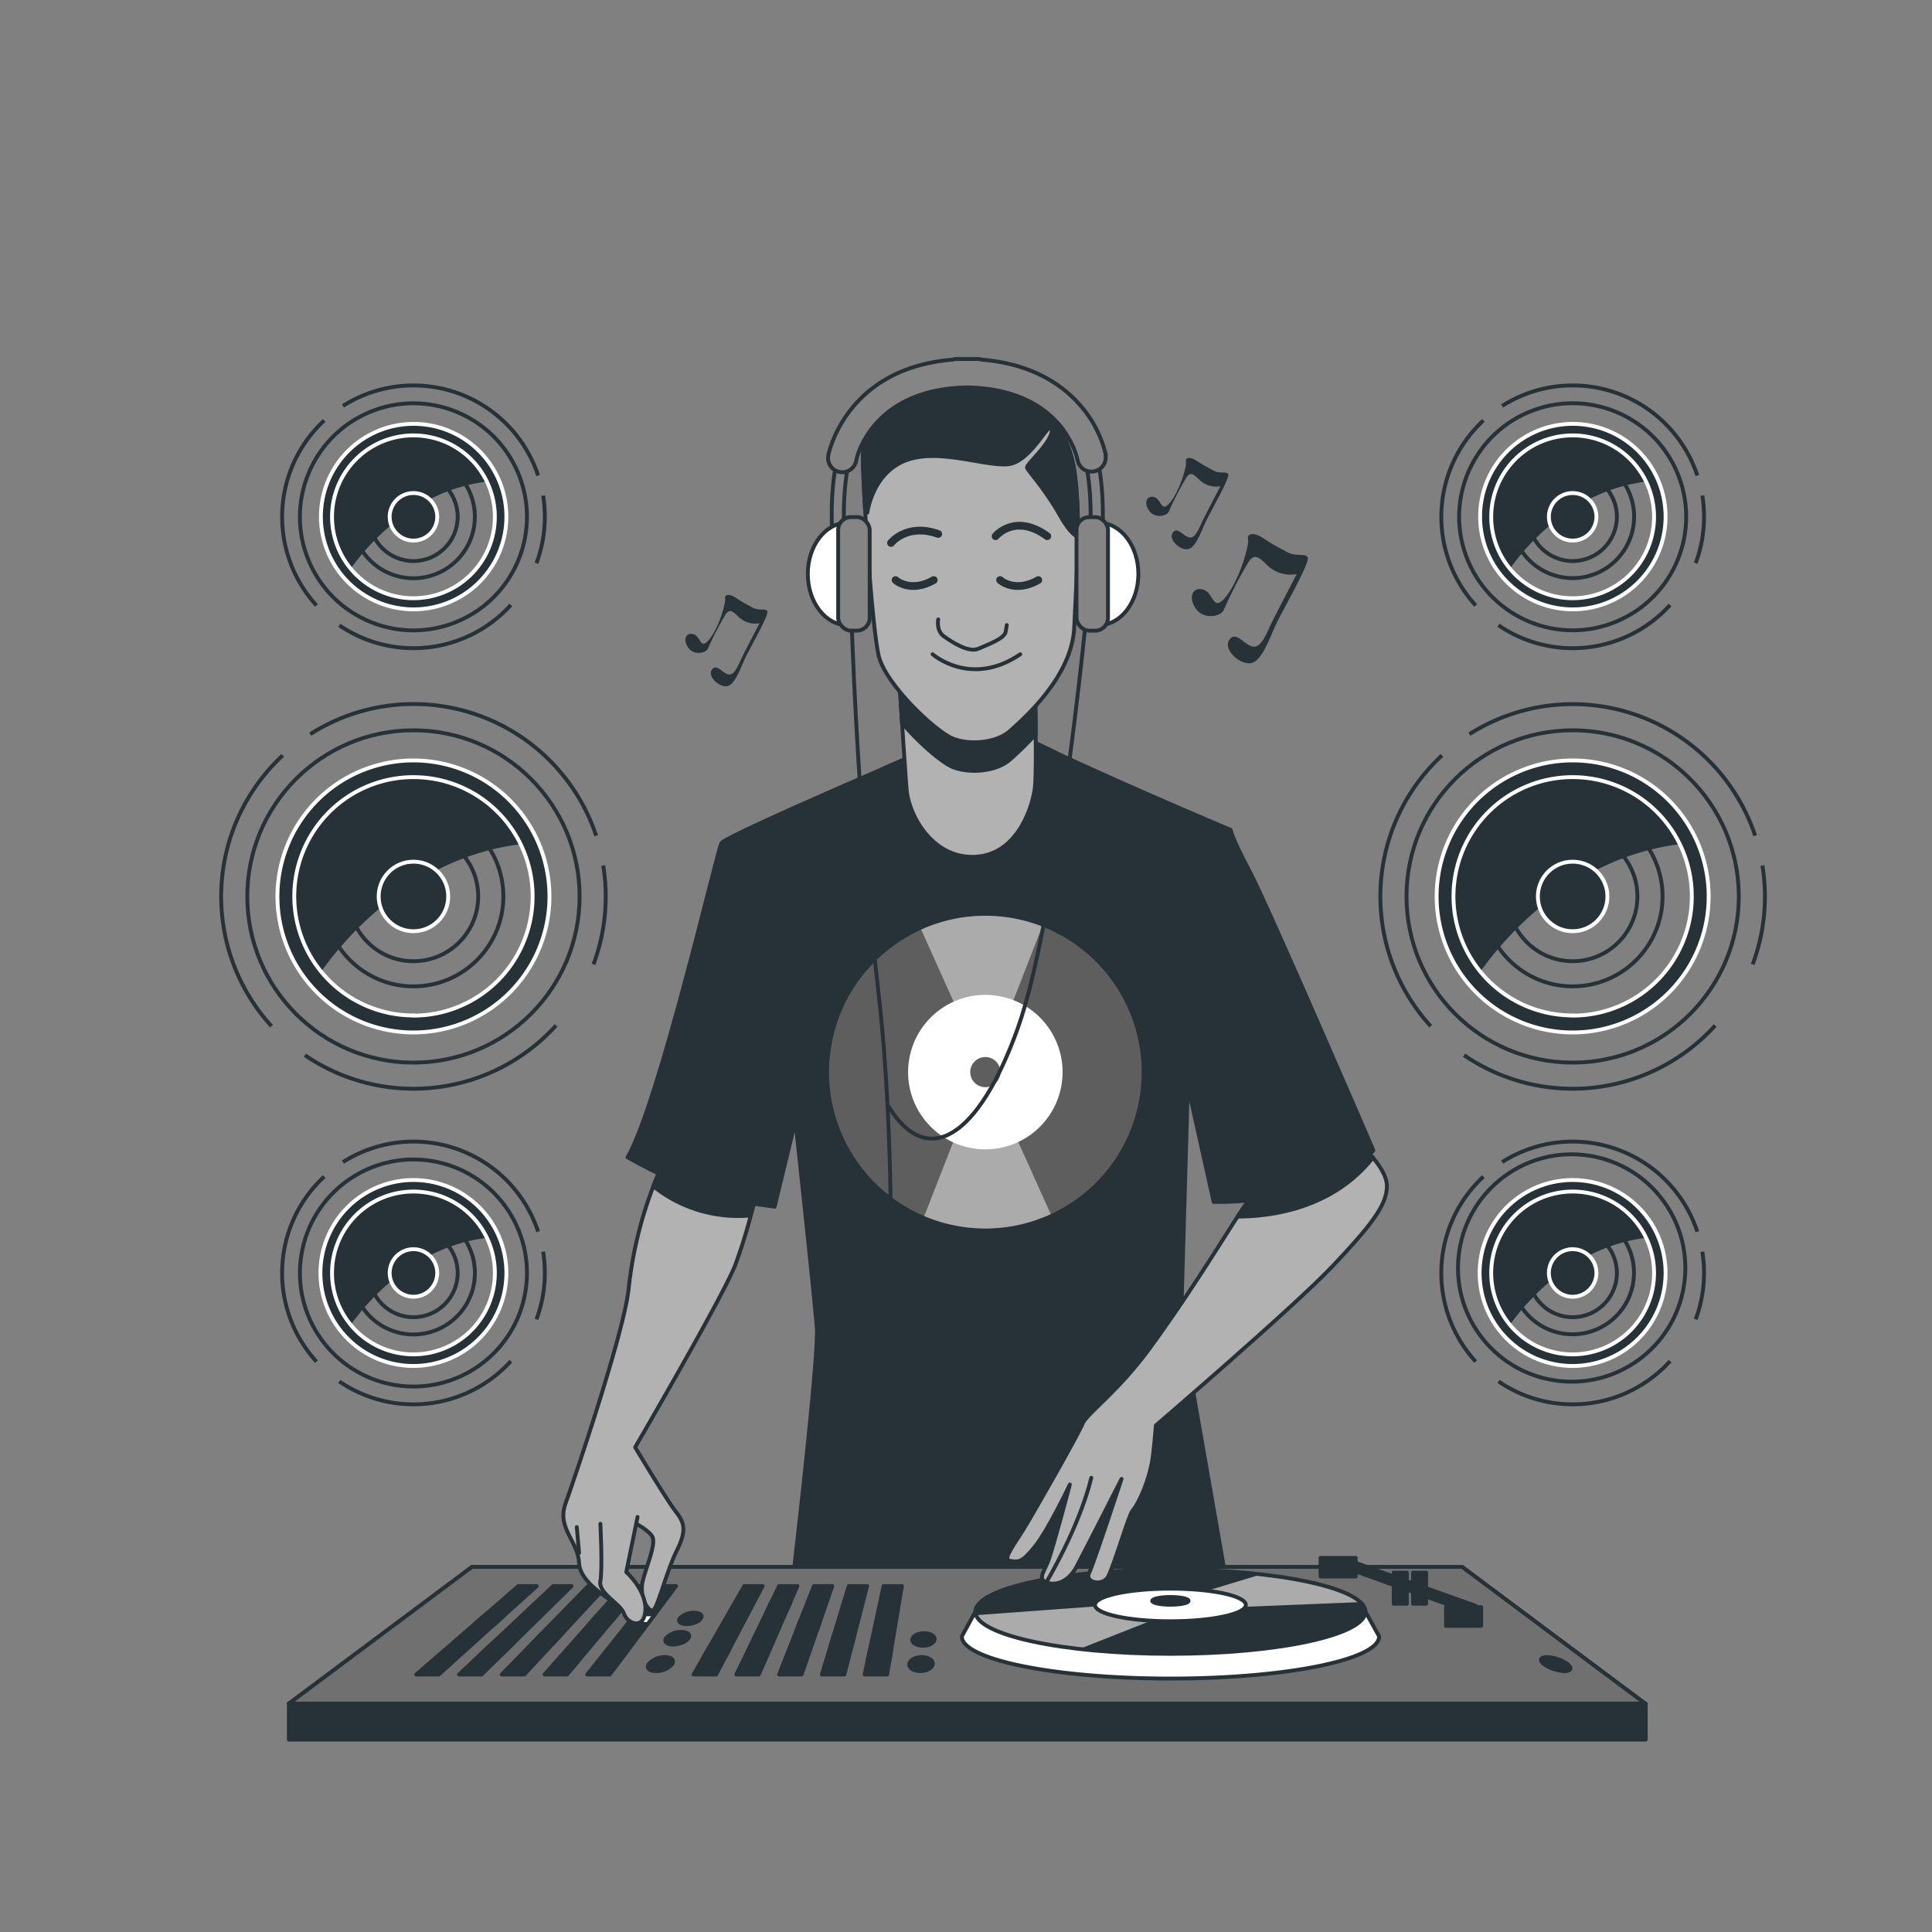 <svg xmlns="http://www.w3.org/2000/svg" xmlns:xlink="http://www.w3.org/1999/xlink" viewBox="0 0 500 500"><rect x="0" y="0" width="500" height="500" fill="#808080" stroke="none"/><defs><clipPath id="freepik--clip-path--inject-4"><ellipse cx="302.9" cy="417.1" rx="50.48" ry="10.91" style="fill:#263238;stroke:#263238;stroke-linecap:round;stroke-linejoin:round"></ellipse></clipPath></defs><g id="freepik--Speakers--inject-4"><path d="M370.27,265.58a49.78,49.78,0,0,1,2.91-70.09" style="fill:none;stroke:#263238;stroke-miterlimit:10"></path><path d="M443.9,265.39a49.78,49.78,0,0,1-65,7.69" style="fill:none;stroke:#263238;stroke-miterlimit:10"></path><path d="M456.11,224a50.05,50.05,0,0,1-2.52,25.57" style="fill:none;stroke:#263238;stroke-miterlimit:10"></path><path d="M380.29,190a49.79,49.79,0,0,1,73.95,26.29" style="fill:none;stroke:#263238;stroke-miterlimit:10"></path><circle cx="407" cy="232" r="43" style="fill:none;stroke:#263238;stroke-miterlimit:10"></circle><path d="M436.54,217.77a32.78,32.78,0,1,0-54.92,35C385.7,246.59,404.65,220.8,436.54,217.77Z" style="fill:#263238;stroke:#263238;stroke-miterlimit:10"></path><path d="M407,196.8A35.2,35.2,0,1,0,442.2,232,35.2,35.2,0,0,0,407,196.8Zm0,66A30.84,30.84,0,1,1,437.84,232,30.84,30.84,0,0,1,407,262.84Z" style="fill:#263238;stroke:#fff;stroke-miterlimit:10"></path><circle cx="407" cy="232" r="23.27" style="fill:none;stroke:#263238;stroke-miterlimit:10"></circle><circle cx="407" cy="232" r="16.76" style="fill:none;stroke:#263238;stroke-miterlimit:10"></circle><circle cx="407" cy="232" r="9" style="fill:#263238;stroke:#fff;stroke-miterlimit:10"></circle><path d="M381.91,156.69a34,34,0,0,1,2-47.88" style="fill:none;stroke:#263238;stroke-miterlimit:10"></path><path d="M432.21,156.56a34,34,0,0,1-44.4,5.26" style="fill:none;stroke:#263238;stroke-miterlimit:10"></path><path d="M440.56,128.25a34.31,34.31,0,0,1,.44,5.5,33.94,33.94,0,0,1-2.17,12" style="fill:none;stroke:#263238;stroke-miterlimit:10"></path><path d="M388.75,105.06a34,34,0,0,1,50.52,18" style="fill:none;stroke:#263238;stroke-miterlimit:10"></path><circle cx="407" cy="133.75" r="29.38" transform="translate(-21.15 148.68) rotate(-20.19)" style="fill:none;stroke:#263238;stroke-miterlimit:10"></circle><path d="M427.18,124a22.4,22.4,0,1,0-37.52,23.89C392.45,143.71,405.4,126.09,427.18,124Z" style="fill:#263238;stroke:#263238;stroke-miterlimit:10"></path><path d="M407,109.7a24,24,0,1,0,24.05,24A24,24,0,0,0,407,109.7Zm0,45.12a21.07,21.07,0,1,1,21.07-21.07A21.07,21.07,0,0,1,407,154.82Z" style="fill:#263238;stroke:#fff;stroke-miterlimit:10"></path><circle cx="407" cy="133.75" r="15.9" transform="translate(-21.19 147.46) rotate(-20.03)" style="fill:none;stroke:#263238;stroke-miterlimit:10"></circle><circle cx="407" cy="133.75" r="11.45" style="fill:none;stroke:#263238;stroke-miterlimit:10"></circle><path d="M413.15,133.75A6.15,6.15,0,1,1,407,127.6,6.15,6.15,0,0,1,413.15,133.75Z" style="fill:#263238;stroke:#fff;stroke-miterlimit:10"></path><path d="M81.91,156.69a34,34,0,0,1,2-47.88" style="fill:none;stroke:#263238;stroke-miterlimit:10"></path><path d="M132.21,156.56a34,34,0,0,1-44.4,5.26" style="fill:none;stroke:#263238;stroke-miterlimit:10"></path><path d="M140.56,128.25a34.31,34.31,0,0,1,.44,5.5,33.94,33.94,0,0,1-2.17,12" style="fill:none;stroke:#263238;stroke-miterlimit:10"></path><path d="M88.75,105.06a34,34,0,0,1,50.52,18" style="fill:none;stroke:#263238;stroke-miterlimit:10"></path><circle cx="107" cy="133.75" r="29.38" transform="translate(-43.76 52.45) rotate(-23)" style="fill:none;stroke:#263238;stroke-miterlimit:10"></circle><path d="M127.18,124a22.4,22.4,0,1,0-37.52,23.89C92.45,143.71,105.4,126.09,127.18,124Z" style="fill:#263238;stroke:#263238;stroke-miterlimit:10"></path><path d="M107,109.7a24,24,0,1,0,24.05,24A24,24,0,0,0,107,109.7Zm0,45.12a21.07,21.07,0,1,1,21.07-21.07A21.07,21.07,0,0,1,107,154.82Z" style="fill:#263238;stroke:#fff;stroke-miterlimit:10"></path><circle cx="107" cy="133.75" r="15.9" transform="translate(-43.69 52.31) rotate(-22.95)" style="fill:none;stroke:#263238;stroke-miterlimit:10"></circle><circle cx="107" cy="133.75" r="11.45" style="fill:none;stroke:#263238;stroke-miterlimit:10"></circle><path d="M113.15,133.75A6.15,6.15,0,1,1,107,127.6,6.15,6.15,0,0,1,113.15,133.75Z" style="fill:#263238;stroke:#fff;stroke-miterlimit:10"></path><path d="M381.91,352.39a34,34,0,0,1,2-47.89" style="fill:none;stroke:#263238;stroke-miterlimit:10"></path><path d="M432.21,352.26a34,34,0,0,1-44.4,5.25" style="fill:none;stroke:#263238;stroke-miterlimit:10"></path><path d="M440.56,323.94a34.4,34.4,0,0,1,.44,5.5,33.94,33.94,0,0,1-2.17,12" style="fill:none;stroke:#263238;stroke-miterlimit:10"></path><path d="M388.75,300.75a34,34,0,0,1,50.52,18" style="fill:none;stroke:#263238;stroke-miterlimit:10"></path><circle cx="407" cy="329.44" r="29.38" transform="matrix(0.15, -0.99, 0.99, 0.15, 19.55, 681.67)" style="fill:none;stroke:#263238;stroke-miterlimit:10"></circle><path d="M427.18,319.72a22.4,22.4,0,1,0-37.52,23.89C392.45,339.41,405.4,321.79,427.18,319.72Z" style="fill:#263238;stroke:#263238;stroke-miterlimit:10"></path><path d="M407,305.39a24.06,24.06,0,1,0,24.05,24.05A24.05,24.05,0,0,0,407,305.39Zm0,45.12a21.07,21.07,0,1,1,21.07-21.07A21.07,21.07,0,0,1,407,350.51Z" style="fill:#263238;stroke:#fff;stroke-miterlimit:10"></path><circle cx="407" cy="329.44" r="15.9" transform="translate(19.76 681.9) rotate(-81.3)" style="fill:none;stroke:#263238;stroke-miterlimit:10"></circle><circle cx="407" cy="329.44" r="11.45" style="fill:none;stroke:#263238;stroke-miterlimit:10"></circle><path d="M413.15,329.44a6.15,6.15,0,1,1-6.15-6.15A6.15,6.15,0,0,1,413.15,329.44Z" style="fill:#263238;stroke:#fff;stroke-miterlimit:10"></path><path d="M81.91,352.39a34,34,0,0,1,2-47.89" style="fill:none;stroke:#263238;stroke-miterlimit:10"></path><path d="M132.21,352.26a34,34,0,0,1-44.4,5.25" style="fill:none;stroke:#263238;stroke-miterlimit:10"></path><path d="M140.56,323.94a34.4,34.4,0,0,1,.44,5.5,33.94,33.94,0,0,1-2.17,12" style="fill:none;stroke:#263238;stroke-miterlimit:10"></path><path d="M88.75,300.75a34,34,0,0,1,50.52,18" style="fill:none;stroke:#263238;stroke-miterlimit:10"></path><circle cx="107" cy="329.44" r="29.38" transform="translate(-235.42 381.69) rotate(-80.68)" style="fill:none;stroke:#263238;stroke-miterlimit:10"></circle><path d="M127.18,319.72a22.4,22.4,0,1,0-37.52,23.89C92.45,339.41,105.4,321.79,127.18,319.72Z" style="fill:#263238;stroke:#263238;stroke-miterlimit:10"></path><path d="M107,305.39a24.06,24.06,0,1,0,24.05,24.05A24.05,24.05,0,0,0,107,305.39Zm0,45.12a21.07,21.07,0,1,1,21.07-21.07A21.07,21.07,0,0,1,107,350.51Z" style="fill:#263238;stroke:#fff;stroke-miterlimit:10"></path><circle cx="107" cy="329.44" r="15.9" transform="translate(-235.41 381.75) rotate(-80.69)" style="fill:none;stroke:#263238;stroke-miterlimit:10"></circle><circle cx="107" cy="329.44" r="11.45" style="fill:none;stroke:#263238;stroke-miterlimit:10"></circle><path d="M113.15,329.44a6.15,6.15,0,1,1-6.15-6.15A6.15,6.15,0,0,1,113.15,329.44Z" style="fill:#263238;stroke:#fff;stroke-miterlimit:10"></path><path d="M70.27,265.58a49.78,49.78,0,0,1,2.91-70.09" style="fill:none;stroke:#263238;stroke-miterlimit:10"></path><path d="M143.9,265.39a49.78,49.78,0,0,1-65,7.69" style="fill:none;stroke:#263238;stroke-miterlimit:10"></path><path d="M156.11,224a50.05,50.05,0,0,1-2.52,25.57" style="fill:none;stroke:#263238;stroke-miterlimit:10"></path><path d="M80.29,190a49.79,49.79,0,0,1,74,26.29" style="fill:none;stroke:#263238;stroke-miterlimit:10"></path><circle cx="107" cy="232" r="43" style="fill:none;stroke:#263238;stroke-miterlimit:10"></circle><path d="M136.54,217.77a32.78,32.78,0,1,0-54.92,35C85.7,246.59,104.65,220.8,136.54,217.77Z" style="fill:#263238;stroke:#263238;stroke-miterlimit:10"></path><path d="M107,196.8A35.2,35.2,0,1,0,142.2,232,35.2,35.2,0,0,0,107,196.8Zm0,66A30.84,30.84,0,1,1,137.84,232,30.84,30.84,0,0,1,107,262.84Z" style="fill:#263238;stroke:#fff;stroke-miterlimit:10"></path><circle cx="107" cy="232" r="23.27" style="fill:none;stroke:#263238;stroke-miterlimit:10"></circle><circle cx="107" cy="232" r="16.76" style="fill:none;stroke:#263238;stroke-miterlimit:10"></circle><circle cx="107" cy="232" r="9" style="fill:#263238;stroke:#fff;stroke-miterlimit:10"></circle></g><g id="freepik--Device--inject-4"><polygon points="425.78 440.89 74.76 440.89 122.17 405.5 378.37 405.5 425.78 440.89" style="fill:#707070;stroke:#263238;stroke-linecap:round;stroke-linejoin:round"></polygon><rect x="74.76" y="440.89" width="351.15" height="9.32" style="fill:#263238;stroke:#263238;stroke-linecap:round;stroke-linejoin:round"></rect><polygon points="425.78 440.89 74.76 440.89 122.17 405.5 378.37 405.5 425.78 440.89" style="fill:#707070;stroke:#263238;stroke-linecap:round;stroke-linejoin:round"></polygon><polygon points="113.56 433.36 107.73 433.36 134.17 410.46 138.92 410.46 113.56 433.36" style="fill:#263238;stroke:#263238;stroke-linecap:round;stroke-linejoin:round"></polygon><polygon points="128.05 420.28 122.84 420.28 125.72 417.78 130.81 417.78 128.05 420.28" style="fill:#263238;stroke:#263238;stroke-linecap:round;stroke-linejoin:round"></polygon><polygon points="124.62 433.36 118.8 433.36 143.19 410.46 147.93 410.46 124.62 433.36" style="fill:#263238;stroke:#263238;stroke-linecap:round;stroke-linejoin:round"></polygon><polygon points="129.98 428.1 124.4 428.1 127.44 425.24 132.88 425.24 129.98 428.1" style="fill:#263238;stroke:#263238;stroke-linecap:round;stroke-linejoin:round"></polygon><polygon points="135.69 433.36 129.86 433.36 152.2 410.46 156.94 410.46 135.69 433.36" style="fill:#263238;stroke:#263238;stroke-linecap:round;stroke-linejoin:round"></polygon><polygon points="143.05 425.43 137.6 425.43 140.26 422.7 145.59 422.7 143.05 425.43" style="fill:#263238;stroke:#263238;stroke-linecap:round;stroke-linejoin:round"></polygon><polygon points="146.75 433.36 140.93 433.36 161.21 410.46 165.96 410.46 146.75 433.36" style="fill:#263238;stroke:#263238;stroke-linecap:round;stroke-linejoin:round"></polygon><polygon points="157.72 420.28 152.51 420.28 154.73 417.78 159.82 417.78 157.72 420.28" style="fill:#263238;stroke:#263238;stroke-linecap:round;stroke-linejoin:round"></polygon><polygon points="157.82 433.36 151.99 433.36 170.22 410.46 174.97 410.46 157.82 433.36" style="fill:#263238;stroke:#263238;stroke-linecap:round;stroke-linejoin:round"></polygon><polygon points="167.62 420.28 162.41 420.28 164.4 417.78 169.49 417.78 167.62 420.28" style="fill:#fff;stroke:#263238;stroke-linecap:round;stroke-linejoin:round"></polygon><polygon points="185.32 433.36 179.5 433.36 192.63 410.46 197.37 410.46 185.32 433.36" style="fill:#263238;stroke:#263238;stroke-linecap:round;stroke-linejoin:round"></polygon><polygon points="187.76 428.72 182.16 428.72 183.81 425.83 189.28 425.83 187.76 428.72" style="fill:#263238;stroke:#263238;stroke-linecap:round;stroke-linejoin:round"></polygon><polygon points="196.39 433.36 190.56 433.36 201.64 410.46 206.38 410.46 196.39 433.36" style="fill:#263238;stroke:#263238;stroke-linecap:round;stroke-linejoin:round"></polygon><polygon points="203.64 416.75 198.6 416.75 199.73 414.41 204.66 414.41 203.64 416.75" style="fill:#263238;stroke:#263238;stroke-linecap:round;stroke-linejoin:round"></polygon><polygon points="207.45 433.36 201.63 433.36 210.65 410.46 215.4 410.46 207.45 433.36" style="fill:#263238;stroke:#263238;stroke-linecap:round;stroke-linejoin:round"></polygon><polygon points="211.45 421.84 206.17 421.84 207.18 419.27 212.34 419.27 211.45 421.84" style="fill:#263238;stroke:#263238;stroke-linecap:round;stroke-linejoin:round"></polygon><polygon points="218.52 433.36 212.69 433.36 219.66 410.46 224.41 410.46 218.52 433.36" style="fill:#263238;stroke:#263238;stroke-linecap:round;stroke-linejoin:round"></polygon><polygon points="220.39 426.07 214.91 426.07 215.75 423.31 221.1 423.31 220.39 426.07" style="fill:#263238;stroke:#263238;stroke-linecap:round;stroke-linejoin:round"></polygon><polygon points="229.59 433.36 223.76 433.36 228.68 410.46 233.42 410.46 229.59 433.36" style="fill:#263238;stroke:#263238;stroke-linecap:round;stroke-linejoin:round"></polygon><polygon points="230.15 429.98 224.48 429.98 225.12 427.03 230.65 427.03 230.15 429.98" style="fill:#263238;stroke:#263238;stroke-linecap:round;stroke-linejoin:round"></polygon><path d="M241.42,430.64c-.08,1-1.52,1.84-3.24,1.84s-3-.83-2.87-1.84,1.57-1.79,3.23-1.79S241.49,429.64,241.42,430.64Z" style="fill:#263238;stroke:#263238;stroke-linecap:round;stroke-linejoin:round"></path><path d="M405.64,430.64c1.3,1,1,1.84-.73,1.84a10,10,0,0,1-5.38-1.84c-1.23-1-.86-1.79.8-1.79A10,10,0,0,1,405.64,430.64Z" style="fill:#263238;stroke:#263238;stroke-linecap:round;stroke-linejoin:round"></path><path d="M174,430.64a5.52,5.52,0,0,1-4.26,1.84c-1.72,0-2.53-.83-1.84-1.84a5.59,5.59,0,0,1,4.23-1.79C173.75,428.85,174.59,429.64,174,430.64Z" style="fill:#263238;stroke:#263238;stroke-linecap:round;stroke-linejoin:round"></path><path d="M178.19,423.94c-.57.91-2.35,1.65-4,1.65s-2.42-.74-1.8-1.65a5.22,5.22,0,0,1,3.93-1.6C177.93,422.34,178.75,423.05,178.19,423.94Z" style="fill:#263238;stroke:#263238;stroke-linecap:round;stroke-linejoin:round"></path><path d="M181.42,418.83c-.52.83-2.2,1.5-3.74,1.5s-2.33-.67-1.77-1.5a5,5,0,0,1,3.72-1.46C181.13,417.37,181.93,418,181.42,418.83Z" style="fill:#263238;stroke:#263238;stroke-linecap:round;stroke-linejoin:round"></path><path d="M241.89,424.27c-.07.91-1.44,1.65-3.06,1.65s-2.84-.74-2.73-1.65,1.48-1.61,3.05-1.61S242,423.37,241.89,424.27Z" style="fill:#263238;stroke:#263238;stroke-linecap:round;stroke-linejoin:round"></path><path d="M382.26,415.94a1,1,0,0,0-.49-.41L369.08,411v-4H365.7v2.79l-1.62-.58V407h-3.37v1l-9.84-3.52v-1.3h-9.11V408h9.11v-1.32l9.84,3.53v4.84h3.37v-3.63l1.62.58v3.05h3.38v-1.84l7.58,2.72h-2.44v4.84h9.1v-4.84Z" style="fill:#263238;stroke:#263238;stroke-linecap:round;stroke-linejoin:round"></path><path d="M353.38,417.1H337.51a142.18,142.18,0,0,0-34.61-4.51,149.69,149.69,0,0,0-35.78,4.51h-14.7l-3.5,6.4c0,6,24.17,10.91,54,10.91s54-4.88,54-10.91Z" style="fill:#fff;stroke:#263238;stroke-linecap:round;stroke-linejoin:round"></path><ellipse cx="302.9" cy="417.1" rx="50.48" ry="10.91" style="fill:#263238"></ellipse><g style="clip-path:url(#freepik--clip-path--inject-4)"><path d="M279.36,426.75l25.89-10.22,46.81-1.91c-3.35-3.11-12.88-5.72-25.66-7.17l-22.46,6.79L252.59,418C254,421.79,264.46,425.05,279.36,426.75Z" style="fill:#ababab"></path></g><ellipse cx="302.9" cy="417.1" rx="50.48" ry="10.91" style="fill:none;stroke:#263238;stroke-linecap:round;stroke-linejoin:round"></ellipse><ellipse cx="302.9" cy="415.36" rx="19.52" ry="4.22" style="fill:#fff;stroke:#263238;stroke-linecap:round;stroke-linejoin:round"></ellipse><path d="M307.61,414.3c0,.57-2.11,1-4.71,1s-4.71-.45-4.71-1,2.11-1,4.71-1S307.61,413.74,307.61,414.3Z" style="fill:#263238;stroke:#263238;stroke-linecap:round;stroke-linejoin:round"></path></g><g id="freepik--Character--inject-4"><path d="M200.48,312.29l5.38-22.22s4.95,46,5.53,53.54c.48,6.22-4.15,47.42-5.82,61.89H316.72l-11.06-63.35,1.75-61.1,6.69,30s14.26.58,26.48-4.36,14.84-9,14.84-9-27.35-63.43-32-72.16-4.94-10.77-4.94-10.77-36.08-15.13-57-25.6l-14.84,2s-58.78,25-59.94,27.06-16.15,67.32-24.29,81.28c0,0,17.16,9.9,27.64,11.35Z" style="fill:#263238;stroke:#263238;stroke-linecap:round;stroke-linejoin:round"></path><circle cx="255" cy="277.46" r="40.46" transform="translate(-60.66 483.3) rotate(-80.52)" style="fill:#5e5e5e"></circle><path d="M254.33,276,239.2,314.72a40.54,40.54,0,0,0,32.73-.51L255.18,277l14.54-37.23a40.43,40.43,0,0,0-31.32.8Z" style="fill:#ababab"></path><circle cx="255" cy="277.46" r="19.99" transform="translate(-60.88 482.95) rotate(-80.46)" style="fill:#fff"></circle><path d="M258.9,277.46a3.9,3.9,0,1,1-3.9-3.9A3.9,3.9,0,0,1,258.9,277.46Z" style="fill:#5e5e5e"></path><path d="M246.6,191.14s-7.51,3.2-17.21,7.4v.19c0,16.35,9.88,29.6,22.06,29.6s22.07-13.25,22.07-29.6c0-1.32-.07-2.63-.19-3.91-4.24-2-8.29-3.91-11.89-5.71Z" style="fill:none;stroke:#263238;stroke-linecap:round;stroke-linejoin:round"></path><line x1="205.86" y1="290.07" x2="196.77" y2="251.21" style="fill:none;stroke:#263238;stroke-linecap:round;stroke-linejoin:round"></line><line x1="199.46" y1="263.6" x2="187.6" y2="248.51" style="fill:none;stroke:#263238;stroke-linecap:round;stroke-linejoin:round"></line><path d="M307.41,281.05s-3.92-23.91-2.84-38.47" style="fill:none;stroke:#263238;stroke-linecap:round;stroke-linejoin:round"></path><path d="M306.72,277.08s-1.08-22.64,2.7-34" style="fill:none;stroke:#263238;stroke-linecap:round;stroke-linejoin:round"></path><path d="M232.63,174.27s1.46,23.28,2,30,6.69,18,17.75,17.46,14.84-13.1,15.42-17.75,0-28.23,0-28.23-9.6,8.15-20.37,6.11A36.21,36.21,0,0,1,232.63,174.27Z" style="fill:#b2b2b2;stroke:#263238;stroke-linecap:round;stroke-linejoin:round"></path><path d="M267.84,175.72s-9.6,8.15-20.37,6.11a36.21,36.21,0,0,1-14.84-7.56s.38,6,.82,12.83c4.6,5.41,10.49,10.36,13.15,11.42,4.36,1.75,11.34,1.16,14.84-2a89.38,89.38,0,0,0,6.63-6.51C268,182.81,267.84,175.72,267.84,175.72Z" style="fill:#263238;stroke:#263238;stroke-linecap:round;stroke-linejoin:round"></path><path d="M230,105.6s-6.69,4.66-6.69,12.8,2.33,43.65,4.07,51.21,14.84,19.79,19.21,21.53,11.34,1.17,14.84-2,16-14,16.58-26.77,1.75-30,0-40.74-8.15-18-16.58-20.95S235.83,99.78,230,105.6Z" style="fill:#b2b2b2;stroke:#263238;stroke-linecap:round;stroke-linejoin:round"></path><path d="M261.44,100.65c-8.44-2.91-25.61-.87-31.43,4.95,0,0-6.69,4.66-6.69,12.8,0,2.54.23,7.74.59,13.92l.57.34s1.17-9.89,9.61-13.38,20.65,1.45,26.76.87,11.06-12.22,11.35-9-6.69,9-6.4,9.89,4.66,5.53,8.44,12.22c1.81,3.2,3.35,5.06,4.69,5.69A107.38,107.38,0,0,0,278,121.6C276.28,110.84,269.87,103.56,261.44,100.65Z" style="fill:#263238;stroke:#263238;stroke-linecap:round;stroke-linejoin:round"></path><path d="M231.76,150.12s3.78,3.49,9.89,0" style="fill:none;stroke:#263238;stroke-linecap:round;stroke-linejoin:round;stroke-width:2px"></path><path d="M258.82,150.12s3.78,3.49,9.89,0" style="fill:none;stroke:#263238;stroke-linecap:round;stroke-linejoin:round;stroke-width:2px"></path><path d="M230.59,140.52s4.08-5.24,12.22-2.33" style="fill:none;stroke:#263238;stroke-linecap:round;stroke-linejoin:round;stroke-width:2px"></path><path d="M257.65,138.77s5-6.11,13.39,0" style="fill:none;stroke:#263238;stroke-linecap:round;stroke-linejoin:round;stroke-width:2px"></path><path d="M242.81,160.3s-.58,2.91,1.46,4.37,6.4,4.36,9,3.2,6.69-2.62,7-4.37l.29-1.74" style="fill:none;stroke:#263238;stroke-linecap:round;stroke-linejoin:round"></path><path d="M241.36,169.32s9.89,8.73,22.69,0" style="fill:none;stroke:#263238;stroke-linecap:round;stroke-linejoin:round"></path><path d="M216.92,138.89a1.57,1.57,0,0,1-1.57-1.47c0-.71-1.14-17.46,4.28-26.79a1.58,1.58,0,0,1,2.73,1.58c-4.94,8.5-3.88,24.83-3.87,25a1.57,1.57,0,0,1-1.46,1.68Z" style="fill:#858585;stroke:#263238;stroke-linecap:round;stroke-linejoin:round"></path><path d="M283.73,138.89h-.11a1.57,1.57,0,0,1-1.46-1.68c0-.16,1.06-16.5-3.87-25a1.58,1.58,0,0,1,2.73-1.58c5.42,9.33,4.33,26.08,4.28,26.79A1.57,1.57,0,0,1,283.73,138.89Z" style="fill:#858585;stroke:#263238;stroke-linecap:round;stroke-linejoin:round"></path><path d="M286.19,117.75a29.71,29.71,0,0,0-6.75-13c-4.31-4.92-12.06-10.58-25.38-11.67a3.79,3.79,0,0,0-1-.17c-.81,0-1.6,0-2.38,0h-.82c-.77,0-1.55,0-2.35,0a3.79,3.79,0,0,0-1,.17c-27.75,2.26-32.08,24.44-32.13,24.68a3.68,3.68,0,1,0,7.24,1.3c0-.19,3.63-18.34,28.65-18.8,24.77.45,28.44,18,28.6,18.82a3.68,3.68,0,0,0,7.24-1.32Z" style="fill:#858585;stroke:#263238;stroke-linecap:round;stroke-linejoin:round"></path><path d="M220.32,158.53s1.4,49.74,7,98.09c5.33,45.95,3.38,111.52-.13,148.28" style="fill:none;stroke:#263238;stroke-linecap:round;stroke-linejoin:round"></path><path d="M281.27,158.18s-7.7,79.52-17.86,107.9-23.47,36.78-33.63,20" style="fill:none;stroke:#263238;stroke-linecap:round;stroke-linejoin:round"></path><path d="M219.54,135.3l-.29,0c-5.63,0-10.19,5.93-10.19,13.24s4.56,13.24,10.19,13.24l.29,0Z" style="fill:#fff;stroke:#263238;stroke-linecap:round;stroke-linejoin:round"></path><rect x="216.92" y="133.82" width="8.15" height="29.39" rx="3.32" style="fill:#858585;stroke:#263238;stroke-linecap:round;stroke-linejoin:round"></rect><path d="M284.13,135.3l.29,0c5.63,0,10.19,5.93,10.19,13.24s-4.56,13.24-10.19,13.24l-.29,0Z" style="fill:#fff;stroke:#263238;stroke-linecap:round;stroke-linejoin:round"></path><rect x="278.6" y="133.82" width="8.15" height="29.39" rx="3.32" transform="translate(565.35 297.04) rotate(180)" style="fill:#858585;stroke:#263238;stroke-linecap:round;stroke-linejoin:round"></rect><path d="M195.07,311.53l-5.06-.7c-5.83-.81-13.73-4.23-19.59-7.11a104.18,104.18,0,0,0-7.76,30.1c-1.34,11.57-14,48.88-16.3,55.28s3.2,9.6,3.5,15.42,9.89,10.19,10.76,11.64,4.37,1.75,3.78-1.16-2.61-5.53-2.32-8.15,2-12.8,2-12.8,3.49,1.74,4.66,3.49-1.17,7-2.33,11.35,1.46,8.44,2.62,7.85,3.49-10.18,6.11-15.42,2-7.27-.29-10.18-10.48-16.59-10.48-16.59,22.41-38.4,25.9-47.13A142.4,142.4,0,0,0,195.07,311.53Z" style="fill:#b2b2b2;stroke:#263238;stroke-linecap:round;stroke-linejoin:round"></path><path d="M170.42,303.72c-.42.95-.88,2-1.35,3.27a35,35,0,0,0,25.21,7.56c.27-1,.54-2.05.79-3l-5.06-.7C184.18,310,176.28,306.6,170.42,303.72Z" style="fill:#263238;stroke:#263238;stroke-linecap:round;stroke-linejoin:round"></path><path d="M155.38,394.34s.59,11.64,0,14.84,5.24,5.82,6.11,8.44,5.24,4.36,5.53-.88-4.94-9.89-4.94-9.89L165,392.59" style="fill:#b2b2b2;stroke:#263238;stroke-linecap:round;stroke-linejoin:round"></path><line x1="149.27" y1="395.21" x2="149.86" y2="401.9" style="fill:none;stroke:#263238;stroke-linecap:round;stroke-linejoin:round"></line><path d="M340.58,306.66c-4.54,1.84-13.26,3.55-17.53,4.17-4,5.27-12.09,19.71-25.49,38.1-8,11-16.46,17.11-17.34,19.44s-12.63,23.09-15.54,27.74-5.24,7.57-3.2,7.86,2.91.58,6.4-3.78,9-16,9-16-4.66,17.74-5.82,20.36-2.33,4.08-.29,4.95,5.53.29,7.85-4.07,11.64-22.7,11.64-22.7-7.27,22.11-8.43,24.44,3.49,3.49,4.94.87,5.43-16.2,6.31-17.07,3.65-5.67,5-12.35c.52-2.63,1.05-9.72,1.05-9.72s35.91-30.82,45.8-41.29,14-15.72,14-20.66c0-2.83-2.38-6-4.42-8.27C352.93,300.2,349.09,303.21,340.58,306.66Z" style="fill:#b2b2b2;stroke:#263238;stroke-linecap:round;stroke-linejoin:round"></path><path d="M355.31,299.61c-.28-.32-.55-.64-.82-.93-1.56,1.52-5.4,4.53-13.91,8-4.54,1.84-13.26,3.55-17.53,4.17-.76,1-1.68,2.37-2.75,4C328.8,314.84,344.83,312.86,355.31,299.61Z" style="fill:#263238;stroke:#263238;stroke-linecap:round;stroke-linejoin:round"></path><path d="M270.79,409.5s8.44-14,11.64-27.06" style="fill:none;stroke:#263238;stroke-linecap:round;stroke-linejoin:round"></path></g><g id="freepik--musical-notes--inject-4"><path d="M332.67,142.63a58.37,58.37,0,0,1-5.73-3.33c-2.79-1.87-4.31-1-3.95.27s-2,10-5.55,14.62-3.24-.65-5.93-1.57-4.14,1.76-2.08,4.83,6.73,2.14,7.34.26a111,111,0,0,1,6.28-12.16c1.29-2,2.26-1.9,4.61.44a8.78,8.78,0,0,0,7.93,2.59s-4.82,9.22-6.28,12.16-2.69,6.7-4.86,6.62-4.6-4.38-6.33-1.72,3.42,7.06,6.19,5.8,4.46-7.05,6.51-11.06,8-14.54,7.64-16S335.33,144.36,332.67,142.63Z" style="fill:#263238"></path><path d="M313.78,121.62a41.74,41.74,0,0,1-4.06-2.35c-2-1.32-3.05-.69-2.79.19s-1.41,7.06-3.93,10.34-2.29-.47-4.19-1.11-2.93,1.24-1.47,3.41,4.76,1.51,5.19.18a78.23,78.23,0,0,1,4.44-8.59c.92-1.41,1.6-1.35,3.26.31a6.23,6.23,0,0,0,5.61,1.83s-3.41,6.52-4.44,8.6-1.9,4.74-3.44,4.68-3.26-3.09-4.48-1.21,2.42,5,4.38,4.09,3.16-5,4.6-7.81,5.66-10.29,5.41-11.35S315.66,122.84,313.78,121.62Z" style="fill:#263238"></path><path d="M194.5,157.08a42.27,42.27,0,0,1-4.05-2.35c-2-1.32-3-.69-2.79.19s-1.41,7.06-3.93,10.34-2.29-.47-4.19-1.11-2.93,1.24-1.47,3.41,4.76,1.51,5.19.18a78.23,78.23,0,0,1,4.44-8.59c.91-1.41,1.6-1.35,3.26.31a6.23,6.23,0,0,0,5.61,1.83s-3.41,6.52-4.44,8.6-1.9,4.74-3.44,4.68-3.26-3.1-4.48-1.22,2.42,5,4.38,4.1,3.16-5,4.6-7.82,5.66-10.28,5.41-11.34S196.38,158.3,194.5,157.08Z" style="fill:#263238"></path></g></svg>